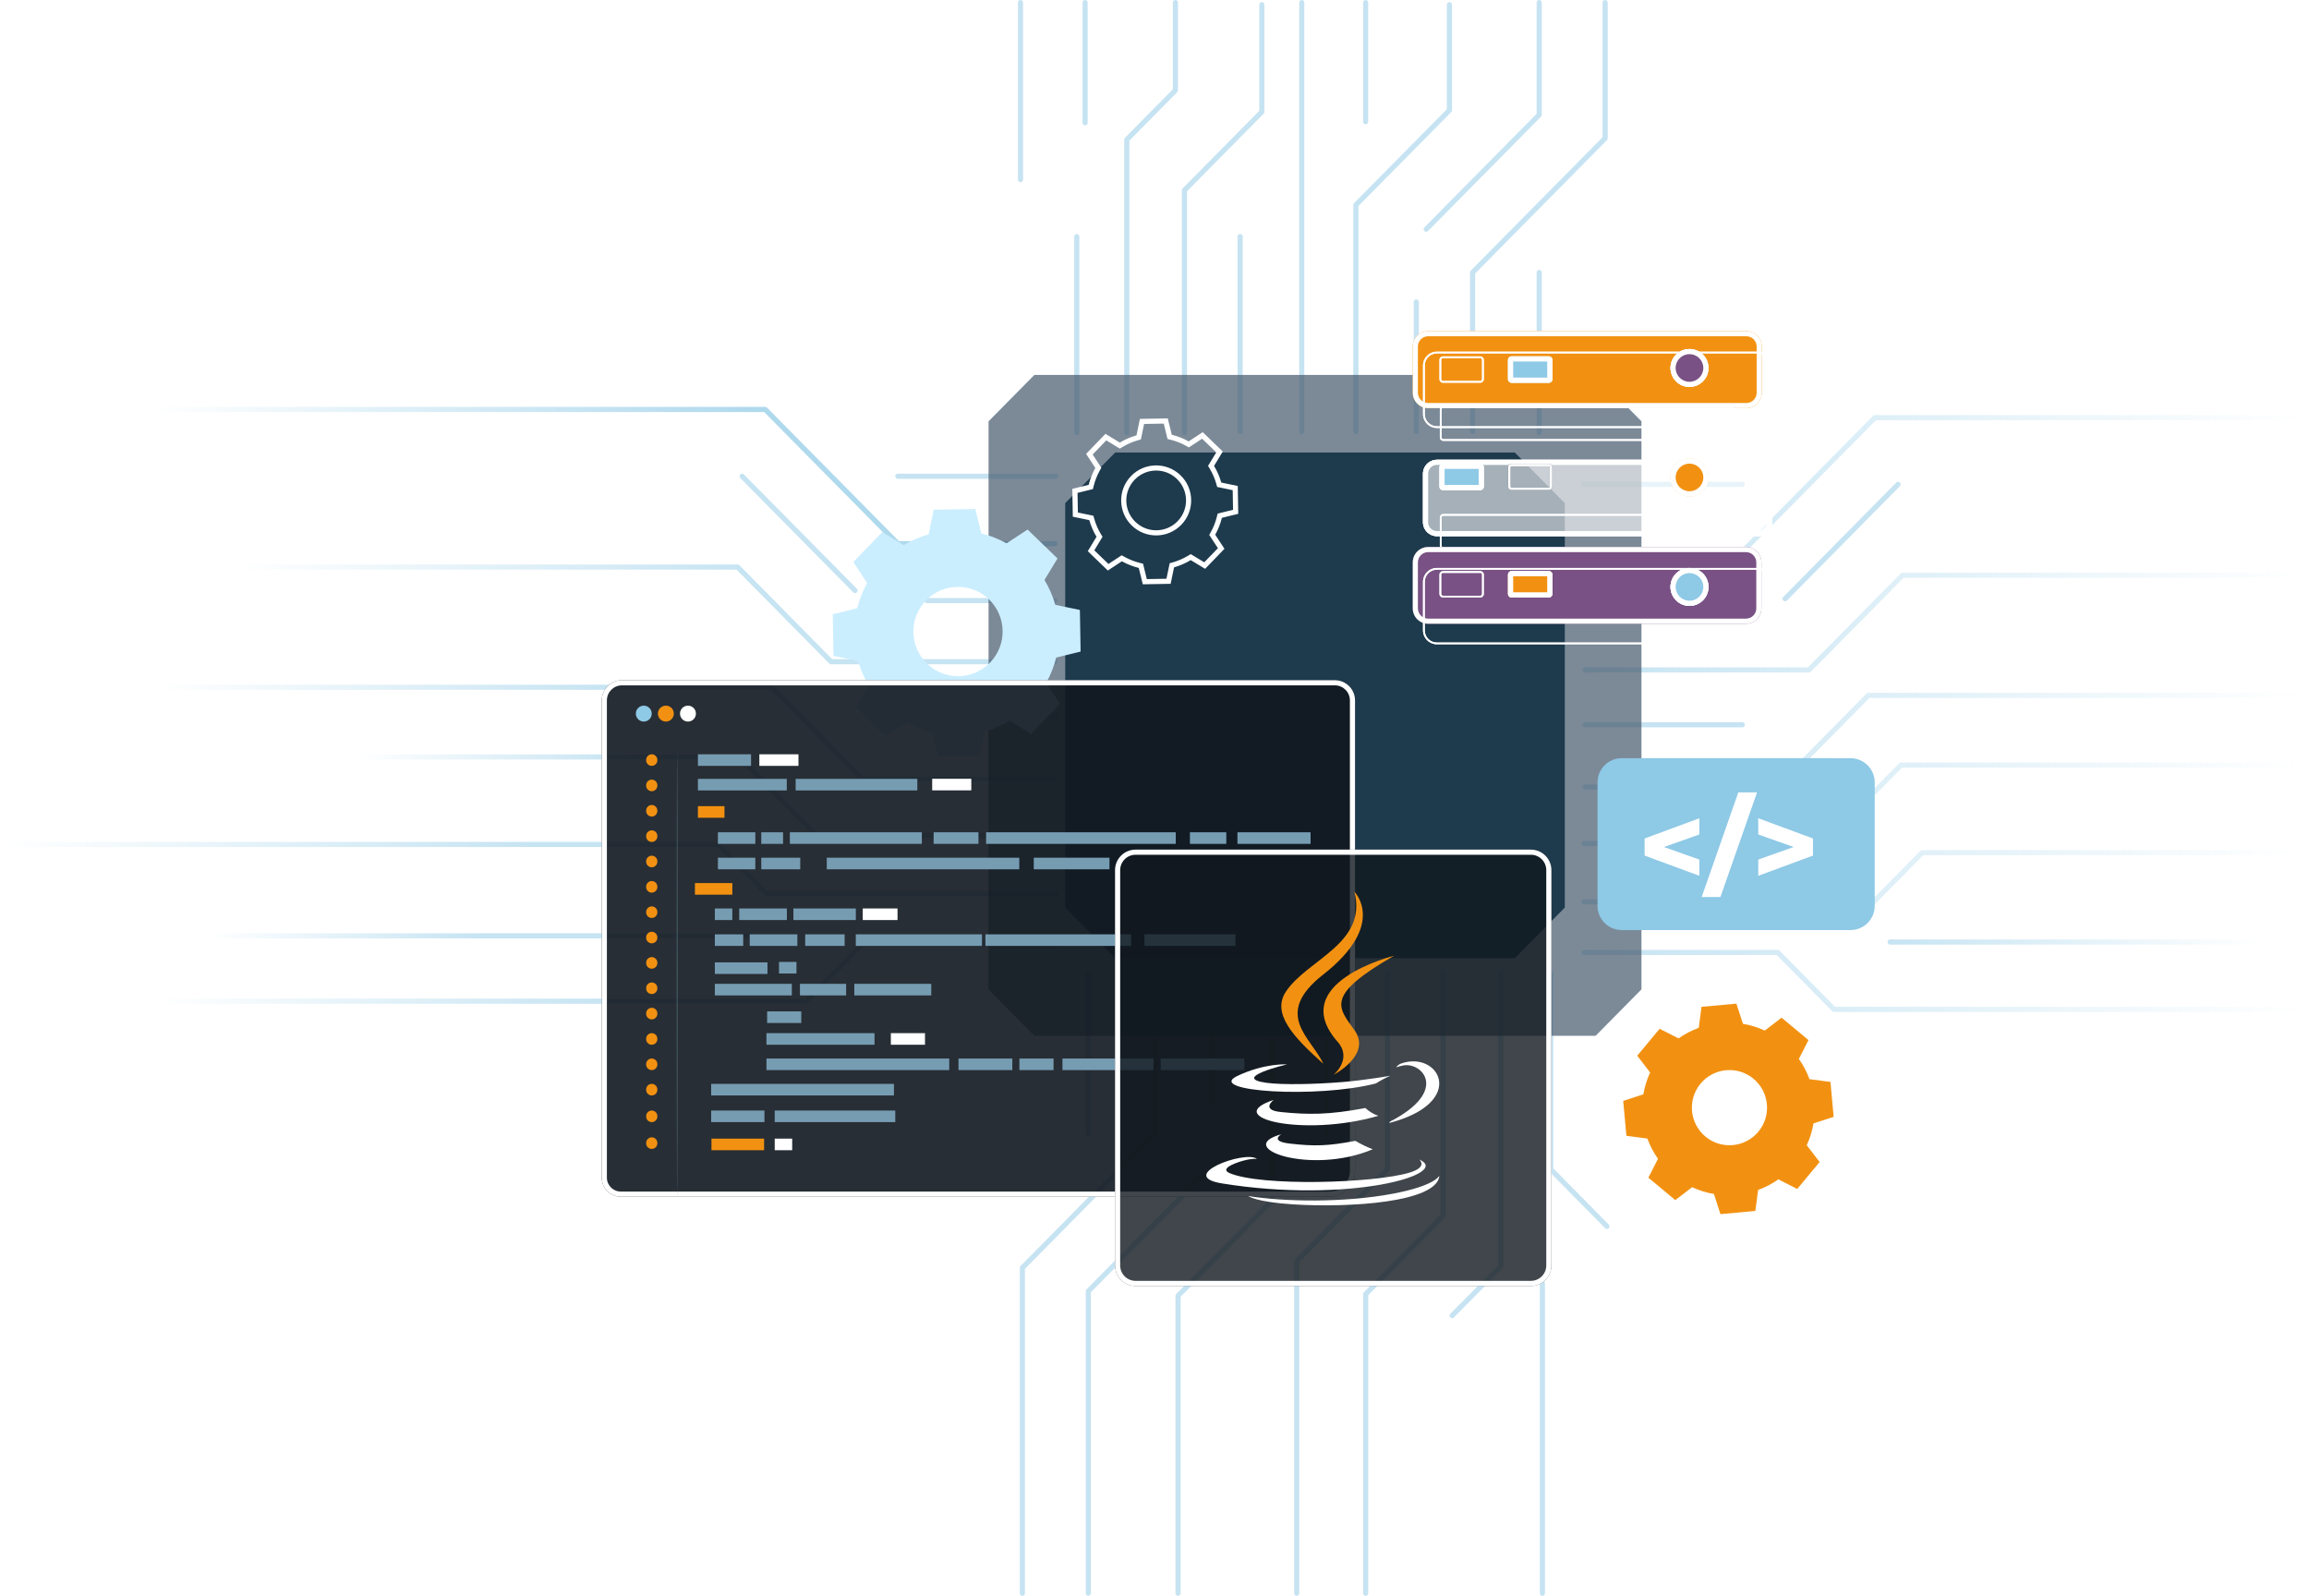 <svg width="450" height="311" viewBox="0 0 450 311" fill="none" xmlns="http://www.w3.org/2000/svg">
<rect x="70.525" y="2.501" width="344.121" height="288.144" fill="url(#paint0_linear_2582_7457)" fill-opacity="0.3"/>
<path fill-rule="evenodd" clip-rule="evenodd" d="M167.714 183.677C167.808 183.582 167.936 183.528 168.069 183.528H205.825C206.101 183.528 206.325 183.752 206.325 184.029C206.325 184.305 206.101 184.529 205.825 184.529H168.278L157.454 195.472C157.36 195.567 157.232 195.621 157.098 195.621H30.511C30.234 195.621 30.011 195.397 30.011 195.121C30.011 194.844 30.234 194.62 30.511 194.62H156.889L167.714 183.677Z" fill="url(#paint1_linear_2582_7457)" fill-opacity="0.5"/>
<path fill-rule="evenodd" clip-rule="evenodd" d="M0 164.572C0 164.295 0.224 164.071 0.5 164.071H139.914C140.047 164.071 140.175 164.125 140.269 164.22L149.601 173.665H205.825C206.101 173.665 206.325 173.889 206.325 174.165C206.325 174.441 206.101 174.665 205.825 174.665H149.392C149.258 174.665 149.13 174.612 149.036 174.517L139.705 165.072H0.5C0.224 165.072 0 164.848 0 164.572Z" fill="url(#paint2_linear_2582_7457)" fill-opacity="0.5"/>
<path fill-rule="evenodd" clip-rule="evenodd" d="M40.014 182.382C40.014 182.106 40.238 181.882 40.514 181.882H146.151C146.428 181.882 146.652 182.106 146.652 182.382C146.652 182.658 146.428 182.882 146.151 182.882H40.514C40.238 182.882 40.014 182.658 40.014 182.382Z" fill="url(#paint3_linear_2582_7457)" fill-opacity="0.5"/>
<path fill-rule="evenodd" clip-rule="evenodd" d="M69.211 147.522C69.211 147.245 69.435 147.021 69.712 147.021H144.052C144.186 147.021 144.314 147.075 144.408 147.17L159.346 162.29H205.825C206.101 162.29 206.325 162.514 206.325 162.79C206.325 163.066 206.101 163.29 205.825 163.29H159.137C159.003 163.29 158.875 163.237 158.781 163.142L143.843 148.022H69.712C69.435 148.022 69.211 147.798 69.211 147.522Z" fill="url(#paint4_linear_2582_7457)" fill-opacity="0.5"/>
<path fill-rule="evenodd" clip-rule="evenodd" d="M30.011 133.935C30.011 133.659 30.234 133.435 30.511 133.435H150.411C150.545 133.435 150.673 133.488 150.767 133.583L168.278 151.307H205.618C205.895 151.307 206.119 151.531 206.119 151.807C206.119 152.084 205.895 152.308 205.618 152.308H168.069C167.936 152.308 167.807 152.254 167.713 152.159L150.202 134.435H30.511C30.234 134.435 30.011 134.211 30.011 133.935Z" fill="url(#paint5_linear_2582_7457)" fill-opacity="0.5"/>
<path fill-rule="evenodd" clip-rule="evenodd" d="M174.474 139.647C174.474 139.371 174.698 139.147 174.975 139.147H205.618C205.894 139.147 206.118 139.371 206.118 139.647C206.118 139.924 205.894 140.147 205.618 140.147H174.975C174.698 140.147 174.474 139.924 174.474 139.647Z" fill="#8EC9E6" fill-opacity="0.5"/>
<path fill-rule="evenodd" clip-rule="evenodd" d="M45.39 110.51C45.39 110.234 45.614 110.01 45.89 110.01H143.748C143.882 110.01 144.01 110.063 144.104 110.158L162.186 128.46H205.618C205.895 128.46 206.118 128.684 206.118 128.96C206.118 129.236 205.895 129.46 205.618 129.46H161.977C161.843 129.46 161.715 129.407 161.621 129.311L143.539 111.01H45.89C45.614 111.01 45.39 110.786 45.39 110.51Z" fill="url(#paint6_linear_2582_7457)" fill-opacity="0.5"/>
<path fill-rule="evenodd" clip-rule="evenodd" d="M180.154 117.046C180.154 116.77 180.378 116.546 180.654 116.546H205.618C205.895 116.546 206.119 116.77 206.119 117.046C206.119 117.322 205.895 117.546 205.618 117.546H180.654C180.378 117.546 180.154 117.322 180.154 117.046Z" fill="#8EC9E6" fill-opacity="0.5"/>
<path fill-rule="evenodd" clip-rule="evenodd" d="M144.27 92.455C144.467 92.261 144.783 92.263 144.978 92.459L167.005 114.741C167.199 114.938 167.197 115.255 167.001 115.449C166.804 115.643 166.488 115.641 166.293 115.445L144.266 93.162C144.072 92.966 144.074 92.649 144.27 92.455Z" fill="#8EC9E6" fill-opacity="0.5"/>
<path fill-rule="evenodd" clip-rule="evenodd" d="M174.474 92.811C174.474 92.534 174.698 92.311 174.975 92.311H205.824C206.101 92.311 206.325 92.534 206.325 92.811C206.325 93.087 206.101 93.311 205.824 93.311H174.975C174.698 93.311 174.474 93.087 174.474 92.811Z" fill="#8EC9E6" fill-opacity="0.5"/>
<path fill-rule="evenodd" clip-rule="evenodd" d="M198.883 0C199.159 0 199.383 0.224 199.383 0.5V35.017C199.383 35.293 199.159 35.517 198.883 35.517C198.606 35.517 198.383 35.293 198.383 35.017V0.5C198.383 0.224 198.606 0 198.883 0Z" fill="#8EC9E6" fill-opacity="0.5"/>
<path fill-rule="evenodd" clip-rule="evenodd" d="M209.854 45.607C210.13 45.607 210.354 45.831 210.354 46.108V84.322C210.354 84.598 210.13 84.822 209.854 84.822C209.577 84.822 209.354 84.598 209.354 84.322V46.108C209.354 45.831 209.577 45.607 209.854 45.607Z" fill="#8EC9E6" fill-opacity="0.5"/>
<path fill-rule="evenodd" clip-rule="evenodd" d="M229.077 0C229.353 0 229.577 0.224 229.577 0.5V17.611C229.577 17.743 229.525 17.869 229.433 17.963L220.099 27.41V84.323C220.099 84.599 219.875 84.823 219.599 84.823C219.323 84.823 219.099 84.599 219.099 84.323V27.204C219.099 27.073 219.151 26.947 219.243 26.853L228.577 17.406V0.5C228.577 0.224 228.801 0 229.077 0Z" fill="#8EC9E6" fill-opacity="0.5"/>
<path fill-rule="evenodd" clip-rule="evenodd" d="M211.48 0C211.756 0 211.98 0.224 211.98 0.5V23.925C211.98 24.201 211.756 24.425 211.48 24.425C211.204 24.425 210.98 24.201 210.98 23.925V0.5C210.98 0.224 211.204 0 211.48 0Z" fill="#8EC9E6" fill-opacity="0.5"/>
<path fill-rule="evenodd" clip-rule="evenodd" d="M245.922 0.406C246.199 0.406 246.423 0.63 246.423 0.906V21.801C246.423 21.932 246.371 22.059 246.278 22.152L231.338 37.275V84.324C231.338 84.6 231.114 84.824 230.837 84.824C230.561 84.824 230.337 84.6 230.337 84.324V37.069C230.337 36.937 230.389 36.811 230.482 36.718L245.422 21.595V0.906C245.422 0.63 245.646 0.406 245.922 0.406Z" fill="#8EC9E6" fill-opacity="0.5"/>
<path fill-rule="evenodd" clip-rule="evenodd" d="M241.686 45.607C241.962 45.607 242.186 45.831 242.186 46.108V84.113C242.186 84.389 241.962 84.613 241.686 84.613C241.41 84.613 241.186 84.389 241.186 84.113V46.108C241.186 45.831 241.41 45.607 241.686 45.607Z" fill="#8EC9E6" fill-opacity="0.5"/>
<path fill-rule="evenodd" clip-rule="evenodd" d="M266.153 0C266.429 0 266.653 0.224 266.653 0.5V23.716C266.653 23.992 266.429 24.216 266.153 24.216C265.877 24.216 265.653 23.992 265.653 23.716V0.5C265.653 0.224 265.877 0 266.153 0Z" fill="#8EC9E6" fill-opacity="0.5"/>
<path fill-rule="evenodd" clip-rule="evenodd" d="M253.702 0C253.978 0 254.202 0.224 254.202 0.5V84.114C254.202 84.39 253.978 84.614 253.702 84.614C253.426 84.614 253.202 84.39 253.202 84.114V0.5C253.202 0.224 253.426 0 253.702 0Z" fill="#8EC9E6" fill-opacity="0.5"/>
<path fill-rule="evenodd" clip-rule="evenodd" d="M282.476 0.406C282.752 0.406 282.976 0.63 282.976 0.906V21.494C282.976 21.625 282.924 21.752 282.832 21.845L264.748 40.149V84.115C264.748 84.391 264.524 84.615 264.248 84.615C263.971 84.615 263.748 84.391 263.748 84.115V39.943C263.748 39.812 263.799 39.685 263.892 39.592L281.976 21.288V0.906C281.976 0.63 282.2 0.406 282.476 0.406Z" fill="#8EC9E6" fill-opacity="0.5"/>
<path fill-rule="evenodd" clip-rule="evenodd" d="M276.02 58.347C276.296 58.347 276.52 58.571 276.52 58.847V84.114C276.52 84.39 276.296 84.614 276.02 84.614C275.743 84.614 275.52 84.39 275.52 84.114V58.847C275.52 58.571 275.743 58.347 276.02 58.347Z" fill="#8EC9E6" fill-opacity="0.5"/>
<path fill-rule="evenodd" clip-rule="evenodd" d="M299.976 0C300.253 0 300.477 0.224 300.477 0.5V22.377C300.477 22.509 300.425 22.635 300.332 22.729L278.305 45.023C278.111 45.22 277.794 45.222 277.598 45.028C277.401 44.833 277.399 44.517 277.594 44.32L299.476 22.172V0.5C299.476 0.224 299.7 0 299.976 0Z" fill="#8EC9E6" fill-opacity="0.5"/>
<path fill-rule="evenodd" clip-rule="evenodd" d="M312.829 0C313.105 0 313.329 0.224 313.329 0.5V26.947C313.329 27.078 313.277 27.205 313.184 27.298L287.491 53.304V84.114C287.491 84.39 287.267 84.614 286.991 84.614C286.715 84.614 286.491 84.39 286.491 84.114V53.098C286.491 52.967 286.543 52.84 286.635 52.746L312.328 26.741V0.5C312.328 0.224 312.552 0 312.829 0Z" fill="#8EC9E6" fill-opacity="0.5"/>
<path fill-rule="evenodd" clip-rule="evenodd" d="M299.976 52.598C300.252 52.598 300.476 52.822 300.476 53.098V84.323C300.476 84.599 300.252 84.823 299.976 84.823C299.7 84.823 299.476 84.599 299.476 84.323V53.098C299.476 52.822 299.7 52.598 299.976 52.598Z" fill="#8EC9E6" fill-opacity="0.5"/>
<path fill-rule="evenodd" clip-rule="evenodd" d="M302.222 189.189C302.498 189.189 302.722 189.413 302.722 189.69V227.698L313.536 238.656C313.73 238.853 313.728 239.17 313.532 239.364C313.335 239.558 313.019 239.556 312.824 239.359L301.866 228.255C301.773 228.161 301.721 228.035 301.721 227.904V189.69C301.721 189.413 301.945 189.189 302.222 189.189Z" fill="#8EC9E6" fill-opacity="0.5"/>
<path fill-rule="evenodd" clip-rule="evenodd" d="M292.476 189.189C292.753 189.189 292.976 189.413 292.976 189.69V246.808C292.976 246.94 292.925 247.066 292.832 247.16L283.354 256.753C283.16 256.949 282.843 256.951 282.646 256.757C282.45 256.563 282.448 256.246 282.642 256.05L291.976 246.602V189.69C291.976 189.413 292.2 189.189 292.476 189.189Z" fill="#8EC9E6" fill-opacity="0.5"/>
<path fill-rule="evenodd" clip-rule="evenodd" d="M300.595 249.602C300.871 249.602 301.095 249.826 301.095 250.102V310.5C301.095 310.776 300.871 311 300.595 311C300.319 311 300.095 310.776 300.095 310.5V250.102C300.095 249.826 300.319 249.602 300.595 249.602Z" fill="#8EC9E6" fill-opacity="0.5"/>
<path fill-rule="evenodd" clip-rule="evenodd" d="M281.227 189.189C281.503 189.189 281.727 189.413 281.727 189.69V236.944C281.727 237.076 281.675 237.202 281.583 237.296L266.654 252.418V310.498C266.654 310.774 266.43 310.998 266.153 310.998C265.877 310.998 265.653 310.774 265.653 310.498V252.213C265.653 252.081 265.705 251.955 265.798 251.861L280.726 236.739V189.69C280.726 189.413 280.95 189.189 281.227 189.189Z" fill="#8EC9E6" fill-opacity="0.5"/>
<path fill-rule="evenodd" clip-rule="evenodd" d="M270.389 189.4C270.665 189.4 270.889 189.624 270.889 189.901V227.906C270.889 228.037 270.837 228.164 270.745 228.257L253.219 245.996V310.5C253.219 310.776 252.995 311 252.719 311C252.442 311 252.219 310.776 252.219 310.5V245.79C252.219 245.659 252.27 245.532 252.363 245.439L269.889 227.7V189.901C269.889 189.624 270.113 189.4 270.389 189.4Z" fill="#8EC9E6" fill-opacity="0.5"/>
<path fill-rule="evenodd" clip-rule="evenodd" d="M258.374 189.4C258.65 189.4 258.874 189.624 258.874 189.901V220.929C258.874 221.205 258.65 221.429 258.374 221.429C258.097 221.429 257.874 221.205 257.874 220.929V189.901C257.874 189.624 258.097 189.4 258.374 189.4Z" fill="#8EC9E6" fill-opacity="0.5"/>
<path fill-rule="evenodd" clip-rule="evenodd" d="M247.815 189.4C248.092 189.4 248.316 189.624 248.316 189.901V234.072C248.316 234.204 248.264 234.33 248.171 234.424L230.087 252.727V310.5C230.087 310.776 229.863 311 229.587 311C229.311 311 229.087 310.776 229.087 310.5V252.522C229.087 252.39 229.139 252.264 229.231 252.17L247.315 233.867V189.901C247.315 189.624 247.539 189.4 247.815 189.4Z" fill="#8EC9E6" fill-opacity="0.5"/>
<path fill-rule="evenodd" clip-rule="evenodd" d="M236.043 189.4C236.32 189.4 236.543 189.624 236.543 189.901V215.168C236.543 215.444 236.32 215.668 236.043 215.668C235.767 215.668 235.543 215.444 235.543 215.168V189.901C235.543 189.624 235.767 189.4 236.043 189.4Z" fill="#8EC9E6" fill-opacity="0.5"/>
<path fill-rule="evenodd" clip-rule="evenodd" d="M234.465 228.985C234.662 229.179 234.664 229.496 234.47 229.693L212.599 251.841V310.498C212.599 310.774 212.375 310.998 212.099 310.998C211.823 310.998 211.599 310.774 211.599 310.498V251.636C211.599 251.504 211.651 251.378 211.743 251.284L233.758 228.99C233.952 228.793 234.269 228.791 234.465 228.985Z" fill="#8EC9E6" fill-opacity="0.5"/>
<path fill-rule="evenodd" clip-rule="evenodd" d="M225.072 189.4C225.348 189.4 225.572 189.624 225.572 189.901V220.929C225.572 221.06 225.52 221.187 225.428 221.28L199.747 247.286V310.5C199.747 310.776 199.523 311 199.247 311C198.97 311 198.746 310.776 198.746 310.5V247.08C198.746 246.949 198.798 246.822 198.891 246.729L224.572 220.723V189.901C224.572 189.624 224.796 189.4 225.072 189.4Z" fill="#8EC9E6" fill-opacity="0.5"/>
<path fill-rule="evenodd" clip-rule="evenodd" d="M212.099 189.189C212.375 189.189 212.599 189.413 212.599 189.69V220.927C212.599 221.203 212.375 221.427 212.099 221.427C211.823 221.427 211.599 221.203 211.599 220.927V189.69C211.599 189.413 211.823 189.189 212.099 189.189Z" fill="#8EC9E6" fill-opacity="0.5"/>
<path fill-rule="evenodd" clip-rule="evenodd" d="M308.214 185.624C308.214 185.348 308.438 185.124 308.715 185.124H346.47C346.604 185.124 346.732 185.178 346.826 185.273L357.638 196.216H448.9C449.176 196.216 449.4 196.44 449.4 196.716C449.4 196.993 449.176 197.217 448.9 197.217H357.429C357.295 197.217 357.167 197.163 357.073 197.068L346.261 186.125H308.715C308.438 186.125 308.214 185.901 308.214 185.624Z" fill="url(#paint7_linear_2582_7457)" fill-opacity="0.5"/>
<path fill-rule="evenodd" clip-rule="evenodd" d="M374.27 165.816C374.364 165.721 374.492 165.667 374.626 165.667H448.9C449.176 165.667 449.4 165.891 449.4 166.167C449.4 166.444 449.176 166.667 448.9 166.667H374.835L365.503 176.112C365.409 176.207 365.281 176.261 365.147 176.261H308.715C308.438 176.261 308.214 176.037 308.214 175.761C308.214 175.484 308.438 175.26 308.715 175.26H364.938L374.27 165.816Z" fill="url(#paint8_linear_2582_7457)" fill-opacity="0.5"/>
<path fill-rule="evenodd" clip-rule="evenodd" d="M367.864 183.592C367.864 183.316 368.088 183.092 368.364 183.092H440.389C440.666 183.092 440.89 183.316 440.89 183.592C440.89 183.868 440.666 184.092 440.389 184.092H368.364C368.088 184.092 367.864 183.868 367.864 183.592Z" fill="url(#paint9_linear_2582_7457)" fill-opacity="0.5"/>
<path fill-rule="evenodd" clip-rule="evenodd" d="M370.132 148.755C370.225 148.66 370.354 148.606 370.487 148.606H448.5C448.776 148.606 449 148.83 449 149.107C449 149.383 448.776 149.607 448.5 149.607H370.696L355.758 164.727C355.664 164.822 355.536 164.875 355.402 164.875H308.715C308.438 164.875 308.214 164.651 308.214 164.375C308.214 164.099 308.438 163.875 308.715 163.875H355.193L370.132 148.755Z" fill="url(#paint10_linear_2582_7457)" fill-opacity="0.5"/>
<path fill-rule="evenodd" clip-rule="evenodd" d="M363.772 135.168C363.866 135.073 363.994 135.02 364.128 135.02H448.9C449.176 135.02 449.4 135.244 449.4 135.52C449.4 135.796 449.176 136.02 448.9 136.02H364.337L346.826 153.744C346.732 153.839 346.604 153.892 346.47 153.892H308.921C308.645 153.892 308.421 153.669 308.421 153.392C308.421 153.116 308.645 152.892 308.921 152.892H346.261L363.772 135.168Z" fill="url(#paint11_linear_2582_7457)" fill-opacity="0.5"/>
<path fill-rule="evenodd" clip-rule="evenodd" d="M308.421 141.245C308.421 140.969 308.645 140.745 308.921 140.745H339.564C339.841 140.745 340.065 140.969 340.065 141.245C340.065 141.521 339.841 141.745 339.564 141.745H308.921C308.645 141.745 308.421 141.521 308.421 141.245Z" fill="#8EC9E6" fill-opacity="0.5"/>
<path fill-rule="evenodd" clip-rule="evenodd" d="M370.435 111.756C370.529 111.661 370.657 111.607 370.791 111.607H449.5C449.776 111.607 450 111.831 450 112.108C450 112.384 449.776 112.608 449.5 112.608H371L352.918 130.909C352.824 131.004 352.696 131.058 352.562 131.058H308.921C308.645 131.058 308.421 130.834 308.421 130.557C308.421 130.281 308.645 130.057 308.921 130.057H352.353L370.435 111.756Z" fill="url(#paint12_linear_2582_7457)" fill-opacity="0.5"/>
<path fill-rule="evenodd" clip-rule="evenodd" d="M308.421 118.642C308.421 118.365 308.645 118.142 308.921 118.142H333.885C334.161 118.142 334.385 118.365 334.385 118.642C334.385 118.918 334.161 119.142 333.885 119.142H308.921C308.645 119.142 308.421 118.918 308.421 118.642Z" fill="#8EC9E6" fill-opacity="0.5"/>
<path fill-rule="evenodd" clip-rule="evenodd" d="M370.269 94.04C370.465 94.234 370.467 94.551 370.273 94.747L348.246 117.042C348.052 117.238 347.735 117.24 347.539 117.046C347.342 116.852 347.34 116.535 347.535 116.339L369.562 94.044C369.756 93.848 370.072 93.846 370.269 94.04Z" fill="#8EC9E6" fill-opacity="0.5"/>
<path fill-rule="evenodd" clip-rule="evenodd" d="M365.047 81.034C365.14 80.939 365.269 80.886 365.402 80.886H448.9C449.176 80.886 449.4 81.11 449.4 81.386C449.4 81.662 449.176 81.886 448.9 81.886H365.611L339.92 107.889C339.826 107.984 339.698 108.038 339.564 108.038H308.921C308.645 108.038 308.421 107.814 308.421 107.538C308.421 107.261 308.645 107.037 308.921 107.037H339.356L365.047 81.034Z" fill="url(#paint13_linear_2582_7457)" fill-opacity="0.5"/>
<path fill-rule="evenodd" clip-rule="evenodd" d="M308.214 94.395C308.214 94.119 308.438 93.895 308.715 93.895H339.564C339.841 93.895 340.065 94.119 340.065 94.395C340.065 94.672 339.841 94.895 339.564 94.895H308.715C308.438 94.895 308.214 94.672 308.214 94.395Z" fill="#8EC9E6" fill-opacity="0.5"/>
<path fill-rule="evenodd" clip-rule="evenodd" d="M30.011 79.801C30.011 79.525 30.234 79.301 30.511 79.301H149.137C149.271 79.301 149.399 79.354 149.493 79.449L175.184 105.452H205.618C205.895 105.452 206.119 105.676 206.119 105.953C206.119 106.229 205.895 106.453 205.618 106.453H174.975C174.841 106.453 174.713 106.399 174.619 106.304L148.928 80.301H30.511C30.234 80.301 30.011 80.077 30.011 79.801Z" fill="url(#paint14_linear_2582_7457)"/>
<g style="mix-blend-mode:color-dodge">
<path d="M292.78 105.694V169.212C290.777 171.239 289.661 172.369 287.658 174.396H224.902L219.781 169.212V105.694L224.902 100.511H287.658C289.661 102.538 290.777 103.668 292.78 105.694Z" fill="#45596D"/>
</g>
<g style="mix-blend-mode:color-dodge">
<path fill-rule="evenodd" clip-rule="evenodd" d="M224.696 100.307C224.751 100.252 224.825 100.221 224.903 100.221H287.658C287.736 100.221 287.81 100.252 287.865 100.307L292.986 105.491C293.04 105.545 293.07 105.618 293.07 105.694V169.212C293.07 169.289 293.04 169.362 292.986 169.416L287.865 174.6C287.81 174.655 287.736 174.686 287.658 174.686H224.903C224.825 174.686 224.751 174.655 224.696 174.6L219.575 169.416C219.521 169.362 219.491 169.289 219.491 169.212V105.694C219.491 105.618 219.521 105.545 219.575 105.491L224.696 100.307ZM225.024 100.801L220.071 105.814V169.093L225.024 174.106H287.537L292.49 169.093V105.814L287.537 100.801H225.024Z" fill="white"/>
</g>
<path opacity="0.7" d="M319.904 82.11V192.821C316.421 196.346 314.455 198.336 310.972 201.862H201.589L192.657 192.821V82.11C196.14 78.585 198.106 76.595 201.589 73.069H310.972C314.455 76.595 316.421 78.585 319.904 82.11Z" fill="#45596D"/>
<g style="mix-blend-mode:color-dodge">
<path d="M304.965 98.051V176.874C301.154 180.731 299.03 182.881 295.219 186.738H217.342L207.597 176.874V98.051C211.407 94.194 213.531 92.044 217.342 88.188H295.219L304.965 98.051Z" fill="#1E3A4D"/>
</g>
<path d="M327.124 202.379C328.352 201.508 329.681 200.815 331.067 200.311L331.607 196.219L338.407 195.598L339.68 199.526C341.132 199.771 342.563 200.209 343.933 200.846L347.209 198.334L352.455 202.7L350.581 206.374C351.452 207.607 352.144 208.931 352.649 210.317L356.739 210.857L357.36 217.659L353.433 218.933C353.189 220.385 352.751 221.817 352.114 223.188L354.625 226.464L350.26 231.712L346.582 229.837C345.354 230.708 344.025 231.401 342.64 231.905L342.1 235.997L335.3 236.618L334.026 232.69C332.574 232.445 331.143 232.007 329.773 231.37L326.498 233.882L321.251 229.516L323.126 225.837C322.255 224.609 321.562 223.279 321.058 221.893L316.967 221.353L316.346 214.551L320.273 213.272C320.518 211.82 320.956 210.389 321.592 209.018L319.081 205.742L323.447 200.494L327.124 202.369V202.379ZM331.423 211.184C328.836 214.297 329.258 218.913 332.371 221.501C335.478 224.089 340.098 223.666 342.685 220.553C345.273 217.445 344.85 212.824 341.738 210.236C338.631 207.648 334.011 208.07 331.423 211.184Z" fill="#F29111"/>
<path d="M366.35 226.758C366.918 226.355 367.535 226.032 368.175 225.798L368.428 223.901L371.579 223.611L372.17 225.429C372.843 225.542 373.506 225.746 374.138 226.039L375.655 224.876L378.087 226.901L377.221 228.603C377.628 229.171 377.948 229.788 378.181 230.428L380.079 230.681L380.368 233.831L378.55 234.422C378.437 235.096 378.234 235.759 377.94 236.391L379.104 237.908L377.082 240.34L375.381 239.474C374.812 239.877 374.195 240.2 373.555 240.434L373.303 242.331L370.152 242.621L369.561 240.803C368.887 240.69 368.224 240.486 367.592 240.193L366.075 241.356L363.643 239.331L364.509 237.629C364.106 237.061 363.782 236.444 363.549 235.804L361.652 235.552L361.362 232.401L363.18 231.81C363.293 231.136 363.496 230.474 363.79 229.841L362.627 228.324L364.652 225.892L366.353 226.762L366.35 226.758ZM368.341 230.835C367.144 232.277 367.34 234.415 368.778 235.616C370.22 236.813 372.358 236.617 373.559 235.179C374.756 233.737 374.56 231.599 373.122 230.398C371.68 229.201 369.542 229.397 368.341 230.835Z" fill="white"/>
<path d="M360.653 147.764H319.455C316.854 147.764 314.745 149.874 314.745 152.477V176.543C314.745 179.146 316.854 181.256 319.455 181.256H360.653C363.254 181.256 365.363 179.146 365.363 176.543V152.477C365.363 149.874 363.254 147.764 360.653 147.764Z" fill="#8EC9E6"/>
<path d="M357.252 147.764H316.054C313.453 147.764 311.344 149.874 311.344 152.477V176.543C311.344 179.146 313.453 181.256 316.054 181.256H357.252C359.853 181.256 361.962 179.146 361.962 176.543V152.477C361.962 149.874 359.853 147.764 357.252 147.764Z" fill="#8EC9E6"/>
<path d="M331.184 162.628L324.287 165.074L331.184 167.521V170.682L320.521 166.745V163.41L331.184 159.473V162.633V162.628Z" fill="white"/>
<path d="M338.777 154.429H342.431L335.293 174.817H331.639L338.777 154.429Z" fill="white"/>
<path d="M353.327 163.409V166.745L342.665 170.682V167.521L349.562 165.074L342.665 162.628V159.467L353.327 163.404V163.409Z" fill="white"/>
<path d="M176.126 106.238C177.658 105.31 179.291 104.61 180.974 104.133L181.973 99.336L190.082 99.194L191.248 103.956C192.947 104.377 194.605 105.021 196.167 105.893L200.265 103.205L206.097 108.839L203.556 113.027C204.484 114.559 205.184 116.192 205.661 117.875L210.458 118.874L210.6 126.982L205.838 128.149C205.417 129.847 204.773 131.5 203.901 133.067L206.589 137.164L200.955 142.996L196.766 140.455C195.234 141.383 193.601 142.083 191.918 142.56L190.919 147.357L182.81 147.499L181.644 142.737C179.945 142.316 178.292 141.672 176.725 140.8L172.627 143.488L166.795 137.854L169.336 133.666C168.408 132.134 167.708 130.501 167.231 128.818L162.434 127.819L162.292 119.711L167.054 118.544C167.475 116.846 168.119 115.193 168.991 113.626L166.303 109.529L171.937 103.697L176.126 106.238ZM180.447 117.038C177.11 120.497 177.206 125.999 180.665 129.335C184.123 132.672 189.626 132.575 192.962 129.117C196.299 125.659 196.203 120.157 192.744 116.82C189.286 113.484 183.784 113.58 180.447 117.038Z" fill="#CBEEFF"/>
<path fill-rule="evenodd" clip-rule="evenodd" d="M218.245 87.423L215.606 85.823L212.945 88.576L214.638 91.156L214.343 91.685C213.803 92.655 213.404 93.679 213.144 94.731L212.998 95.319L210 96.053L210.067 99.882L213.089 100.511L213.254 101.095C213.549 102.138 213.982 103.148 214.556 104.093L214.87 104.612L213.269 107.251L216.023 109.911L218.603 108.219L219.132 108.513C220.102 109.053 221.126 109.452 222.179 109.713L222.766 109.858L223.5 112.857L227.33 112.79L227.959 109.768L228.543 109.603C229.586 109.307 230.596 108.874 231.542 108.301L232.06 107.987L234.699 109.587L237.36 106.834L235.667 104.254L235.962 103.725C236.502 102.755 236.901 101.731 237.161 100.679L237.307 100.091L240.306 99.357L240.238 95.528L237.216 94.899L237.051 94.316C236.756 93.272 236.323 92.263 235.75 91.317L235.435 90.798L237.036 88.159L234.282 85.499L231.701 87.192L231.172 86.896C230.206 86.357 229.18 85.958 228.126 85.697L227.539 85.552L226.805 82.553L222.975 82.621L222.346 85.642L221.763 85.808C220.719 86.103 219.709 86.536 218.763 87.109L218.245 87.423ZM222.159 81.634L227.586 81.539L228.367 84.726C229.504 85.008 230.614 85.439 231.659 86.023L234.402 84.224L238.306 87.995L236.605 90.798C237.226 91.823 237.695 92.916 238.014 94.043L241.225 94.712L241.32 100.139L238.132 100.919C237.851 102.056 237.42 103.163 236.836 104.212L238.635 106.954L234.864 110.857L232.06 109.157C231.035 109.778 229.942 110.246 228.815 110.565L228.146 113.776L222.719 113.871L221.938 110.684C220.801 110.402 219.694 109.971 218.646 109.388L215.903 111.186L212 107.416L213.7 104.612C213.079 103.587 212.61 102.494 212.291 101.367L209.08 100.699L208.985 95.272L212.173 94.491C212.454 93.354 212.885 92.247 213.469 91.199L211.67 88.456L215.441 84.553L218.245 86.253C219.27 85.632 220.363 85.164 221.49 84.845L222.159 81.634ZM220.589 102.434C217.876 99.816 217.8 95.5 220.417 92.788C223.035 90.075 227.351 90 230.063 92.617C232.776 95.234 232.851 99.55 230.234 102.262C227.617 104.975 223.301 105.05 220.589 102.434ZM221.283 101.714C218.968 99.48 218.904 95.798 221.137 93.483C223.371 91.168 227.053 91.104 229.368 93.337C231.683 95.57 231.748 99.253 229.514 101.568C227.281 103.882 223.598 103.947 221.283 101.714Z" fill="white"/>
<path fill-rule="evenodd" clip-rule="evenodd" d="M337.088 106.657H281.288C281.102 106.657 280.95 106.506 280.95 106.319V100.85C280.95 100.664 281.102 100.513 281.288 100.513H337.088C337.274 100.513 337.426 100.664 337.426 100.85V106.319C337.426 106.506 337.274 106.657 337.088 106.657ZM281.288 106.994C280.915 106.994 280.612 106.692 280.612 106.319V100.85C280.612 100.478 280.915 100.175 281.288 100.175H337.088C337.461 100.175 337.764 100.478 337.764 100.85V106.319C337.764 106.692 337.461 106.994 337.088 106.994H281.288Z" fill="white"/>
<path fill-rule="evenodd" clip-rule="evenodd" d="M281.288 106.657H337.088C337.274 106.657 337.426 106.506 337.426 106.319V100.85C337.426 100.664 337.274 100.513 337.088 100.513H281.288C281.102 100.513 280.95 100.664 280.95 100.85V106.319C280.95 106.506 281.102 106.657 281.288 106.657ZM280.612 106.319C280.612 106.692 280.915 106.994 281.288 106.994H337.088C337.461 106.994 337.764 106.692 337.764 106.319V100.85C337.764 100.478 337.461 100.175 337.088 100.175H281.288C280.915 100.175 280.612 100.478 280.612 100.85V106.319Z" fill="white"/>
<g filter="url(#filter0_d_2582_7457)">
<path d="M275.332 97.787C275.332 99.278 276.543 100.486 278.037 100.486H340.65C342.144 100.486 343.355 99.278 343.355 97.787V88.309C343.355 86.818 342.144 85.609 340.65 85.609H278.037C276.543 85.609 275.332 86.818 275.332 88.309V97.787Z" fill="white" fill-opacity="0.6"/>
</g>
<g filter="url(#filter1_d_2582_7457)">
<path fill-rule="evenodd" clip-rule="evenodd" d="M340.65 99.486H278.037C277.094 99.486 276.332 98.723 276.332 97.787V88.309C276.332 87.373 277.094 86.61 278.037 86.61H340.65C341.594 86.61 342.355 87.373 342.355 88.309V97.787C342.355 98.723 341.594 99.486 340.65 99.486ZM278.037 100.486C276.543 100.486 275.332 99.278 275.332 97.787V88.309C275.332 86.818 276.543 85.609 278.037 85.609H340.65C342.144 85.609 343.355 86.818 343.355 88.309V97.787C343.355 99.278 342.144 100.486 340.65 100.486H278.037Z" fill="white"/>
</g>
<g filter="url(#filter2_d_2582_7457)">
<path fill-rule="evenodd" clip-rule="evenodd" d="M340.65 100.149H278.037C276.73 100.149 275.67 99.091 275.67 97.787V88.309C275.67 87.004 276.73 85.947 278.037 85.947H340.65C341.957 85.947 343.017 87.004 343.017 88.309V97.787C343.017 99.091 341.957 100.149 340.65 100.149ZM278.037 100.486C276.543 100.486 275.332 99.278 275.332 97.787V88.309C275.332 86.818 276.543 85.609 278.037 85.609H340.65C342.144 85.609 343.355 86.818 343.355 88.309V97.787C343.355 99.278 342.144 100.486 340.65 100.486H278.037Z" fill="white"/>
</g>
<g filter="url(#filter3_d_2582_7457)">
<path fill-rule="evenodd" clip-rule="evenodd" d="M278.037 100.149H340.65C341.957 100.149 343.017 99.091 343.017 97.787V88.309C343.017 87.004 341.957 85.947 340.65 85.947H278.037C276.73 85.947 275.67 87.004 275.67 88.309V97.787C275.67 99.091 276.73 100.149 278.037 100.149ZM275.332 97.787C275.332 99.278 276.543 100.486 278.037 100.486H340.65C342.144 100.486 343.355 99.278 343.355 97.787V88.309C343.355 86.818 342.144 85.609 340.65 85.609H278.037C276.543 85.609 275.332 86.818 275.332 88.309V97.787Z" fill="white"/>
</g>
<path d="M275.332 118.56C275.332 120.218 276.675 121.562 278.333 121.562H340.283C341.94 121.562 343.284 120.218 343.284 118.56V109.606C343.284 107.948 341.94 106.604 340.283 106.604H278.333C276.675 106.604 275.332 107.948 275.332 109.606V118.56Z" fill="#795184"/>
<path fill-rule="evenodd" clip-rule="evenodd" d="M340.283 120.561H278.333C277.228 120.561 276.332 119.665 276.332 118.56V109.606C276.332 108.501 277.228 107.605 278.333 107.605H340.283C341.388 107.605 342.283 108.501 342.283 109.606V118.56C342.283 119.665 341.388 120.561 340.283 120.561ZM278.333 121.562C276.675 121.562 275.332 120.218 275.332 118.56V109.606C275.332 107.948 276.675 106.604 278.333 106.604H340.283C341.94 106.604 343.284 107.948 343.284 109.606V118.56C343.284 120.218 341.94 121.562 340.283 121.562H278.333Z" fill="white"/>
<path d="M275.332 76.54C275.332 78.197 276.675 79.541 278.333 79.541H340.354C342.012 79.541 343.355 78.197 343.355 76.54V67.535C343.355 65.877 342.012 64.534 340.354 64.534H278.333C276.675 64.534 275.332 65.877 275.332 67.535V76.54Z" fill="#F29111"/>
<path fill-rule="evenodd" clip-rule="evenodd" d="M340.354 78.54H278.333C277.228 78.54 276.332 77.645 276.332 76.54V67.535C276.332 66.43 277.228 65.534 278.333 65.534H340.354C341.459 65.534 342.355 66.43 342.355 67.535V76.54C342.355 77.645 341.459 78.54 340.354 78.54ZM278.333 79.541C276.675 79.541 275.332 78.197 275.332 76.54V67.535C275.332 65.877 276.675 64.534 278.333 64.534H340.354C342.012 64.534 343.355 65.877 343.355 67.535V76.54C343.355 78.197 342.012 79.541 340.354 79.541H278.333Z" fill="white"/>
<g filter="url(#filter4_d_2582_7457)">
<path fill-rule="evenodd" clip-rule="evenodd" d="M340.649 121.224H278.037C276.73 121.224 275.67 120.167 275.67 118.862V109.384C275.67 108.079 276.73 107.022 278.037 107.022H340.649C341.957 107.022 343.017 108.079 343.017 109.384V118.862C343.017 120.167 341.957 121.224 340.649 121.224ZM278.037 121.562C276.543 121.562 275.332 120.353 275.332 118.862V109.384C275.332 107.893 276.543 106.684 278.037 106.684H340.649C342.144 106.684 343.355 107.893 343.355 109.384V118.862C343.355 120.353 342.144 121.562 340.649 121.562H278.037Z" fill="white"/>
</g>
<g filter="url(#filter5_d_2582_7457)">
<path fill-rule="evenodd" clip-rule="evenodd" d="M278.037 121.224H340.649C341.957 121.224 343.017 120.167 343.017 118.862V109.384C343.017 108.079 341.957 107.022 340.649 107.022H278.037C276.73 107.022 275.67 108.079 275.67 109.384V118.862C275.67 120.167 276.73 121.224 278.037 121.224ZM275.332 118.862C275.332 120.353 276.543 121.562 278.037 121.562H340.649C342.144 121.562 343.355 120.353 343.355 118.862V109.384C343.355 107.893 342.144 106.684 340.649 106.684H278.037C276.543 106.684 275.332 107.893 275.332 109.384V118.862Z" fill="white"/>
</g>
<g filter="url(#filter6_d_2582_7457)">
<path fill-rule="evenodd" clip-rule="evenodd" d="M340.65 79.072H278.037C276.73 79.072 275.67 78.014 275.67 76.71V67.232C275.67 65.927 276.73 64.87 278.037 64.87H340.65C341.957 64.87 343.017 65.927 343.017 67.232V76.71C343.017 78.014 341.957 79.072 340.65 79.072ZM278.037 79.409C276.543 79.409 275.332 78.201 275.332 76.71V67.232C275.332 65.741 276.543 64.532 278.037 64.532H340.65C342.144 64.532 343.355 65.741 343.355 67.232V76.71C343.355 78.201 342.144 79.409 340.65 79.409H278.037Z" fill="white"/>
</g>
<g filter="url(#filter7_d_2582_7457)">
<path fill-rule="evenodd" clip-rule="evenodd" d="M278.037 79.072H340.65C341.957 79.072 343.017 78.014 343.017 76.71V67.232C343.017 65.927 341.957 64.87 340.65 64.87H278.037C276.73 64.87 275.67 65.927 275.67 67.232V76.71C275.67 78.014 276.73 79.072 278.037 79.072ZM275.332 76.71C275.332 78.201 276.543 79.409 278.037 79.409H340.65C342.144 79.409 343.355 78.201 343.355 76.71V67.232C343.355 65.741 342.144 64.532 340.65 64.532H278.037C276.543 64.532 275.332 65.741 275.332 67.232V76.71Z" fill="white"/>
</g>
<path fill-rule="evenodd" clip-rule="evenodd" d="M288.498 116.096H281.216C281.029 116.096 280.878 115.945 280.878 115.759V111.98C280.878 111.794 281.029 111.643 281.216 111.643H288.498C288.684 111.643 288.836 111.794 288.836 111.98V115.759C288.836 115.945 288.684 116.096 288.498 116.096ZM281.216 116.434C280.842 116.434 280.54 116.131 280.54 115.759V111.98C280.54 111.607 280.842 111.305 281.216 111.305H288.498C288.871 111.305 289.174 111.607 289.174 111.98V115.759C289.174 116.131 288.871 116.434 288.498 116.434H281.216Z" fill="white"/>
<path fill-rule="evenodd" clip-rule="evenodd" d="M281.216 116.096H288.498C288.684 116.096 288.836 115.945 288.836 115.759V111.98C288.836 111.794 288.684 111.643 288.498 111.643H281.216C281.029 111.643 280.878 111.794 280.878 111.98V115.759C280.878 115.945 281.029 116.096 281.216 116.096ZM280.54 115.759C280.54 116.131 280.842 116.434 281.216 116.434H288.498C288.871 116.434 289.174 116.131 289.174 115.759V111.98C289.174 111.607 288.871 111.305 288.498 111.305H281.216C280.842 111.305 280.54 111.607 280.54 111.98V115.759Z" fill="white"/>
<path d="M293.903 115.759C293.903 116.131 294.206 116.434 294.579 116.434H301.861C302.234 116.434 302.537 116.131 302.537 115.759V111.98C302.537 111.607 302.234 111.305 301.861 111.305H294.579C294.206 111.305 293.903 111.607 293.903 111.98V115.759Z" fill="#F29111"/>
<path fill-rule="evenodd" clip-rule="evenodd" d="M294.903 115.433V112.306H301.537V115.433H294.903ZM294.579 116.434C294.206 116.434 293.903 116.131 293.903 115.759V111.98C293.903 111.607 294.206 111.305 294.579 111.305H301.861C302.234 111.305 302.537 111.607 302.537 111.98V115.759C302.537 116.131 302.234 116.434 301.861 116.434H294.579Z" fill="white"/>
<path fill-rule="evenodd" clip-rule="evenodd" d="M301.861 116.096H294.579C294.392 116.096 294.241 115.945 294.241 115.759V111.98C294.241 111.794 294.392 111.643 294.579 111.643H301.861C302.048 111.643 302.199 111.794 302.199 111.98V115.759C302.199 115.945 302.048 116.096 301.861 116.096ZM294.579 116.434C294.206 116.434 293.903 116.131 293.903 115.759V111.98C293.903 111.607 294.206 111.305 294.579 111.305H301.861C302.234 111.305 302.537 111.607 302.537 111.98V115.759C302.537 116.131 302.234 116.434 301.861 116.434H294.579Z" fill="white"/>
<path fill-rule="evenodd" clip-rule="evenodd" d="M294.579 116.096H301.861C302.048 116.096 302.199 115.945 302.199 115.759V111.98C302.199 111.794 302.048 111.643 301.861 111.643H294.579C294.392 111.643 294.241 111.794 294.241 111.98V115.759C294.241 115.945 294.392 116.096 294.579 116.096ZM293.903 115.759C293.903 116.131 294.206 116.434 294.579 116.434H301.861C302.234 116.434 302.537 116.131 302.537 115.759V111.98C302.537 111.607 302.234 111.305 301.861 111.305H294.579C294.206 111.305 293.903 111.607 293.903 111.98V115.759Z" fill="white"/>
<path d="M280.54 94.835C280.54 95.208 280.842 95.51 281.216 95.51H288.498C288.871 95.51 289.174 95.208 289.174 94.835V91.056C289.174 90.683 288.871 90.381 288.498 90.381H281.216C280.842 90.381 280.54 90.683 280.54 91.056V94.835Z" fill="#8EC9E6"/>
<path fill-rule="evenodd" clip-rule="evenodd" d="M281.54 94.509V91.382H288.174V94.509H281.54ZM281.216 95.51C280.842 95.51 280.54 95.208 280.54 94.835V91.056C280.54 90.683 280.842 90.381 281.216 90.381H288.498C288.871 90.381 289.174 90.683 289.174 91.056V94.835C289.174 95.208 288.871 95.51 288.498 95.51H281.216Z" fill="white"/>
<path fill-rule="evenodd" clip-rule="evenodd" d="M288.498 95.172H281.216C281.029 95.172 280.878 95.021 280.878 94.835V91.056C280.878 90.87 281.029 90.719 281.216 90.719H288.498C288.684 90.719 288.836 90.87 288.836 91.056V94.835C288.836 95.021 288.684 95.172 288.498 95.172ZM281.216 95.51C280.842 95.51 280.54 95.208 280.54 94.835V91.056C280.54 90.683 280.842 90.381 281.216 90.381H288.498C288.871 90.381 289.174 90.683 289.174 91.056V94.835C289.174 95.208 288.871 95.51 288.498 95.51H281.216Z" fill="white"/>
<path fill-rule="evenodd" clip-rule="evenodd" d="M281.216 95.172H288.498C288.684 95.172 288.836 95.021 288.836 94.835V91.056C288.836 90.87 288.684 90.719 288.498 90.719H281.216C281.029 90.719 280.878 90.87 280.878 91.056V94.835C280.878 95.021 281.029 95.172 281.216 95.172ZM280.54 94.835C280.54 95.208 280.842 95.51 281.216 95.51H288.498C288.871 95.51 289.174 95.208 289.174 94.835V91.056C289.174 90.683 288.871 90.381 288.498 90.381H281.216C280.842 90.381 280.54 90.683 280.54 91.056V94.835Z" fill="white"/>
<path fill-rule="evenodd" clip-rule="evenodd" d="M301.861 95.004H294.579C294.486 95.004 294.41 94.928 294.41 94.835V91.056C294.41 90.963 294.486 90.887 294.579 90.887H301.861C301.954 90.887 302.03 90.963 302.03 91.056V94.835C302.03 94.928 301.954 95.004 301.861 95.004ZM294.579 95.51C294.206 95.51 293.903 95.208 293.903 94.835V91.056C293.903 90.683 294.206 90.381 294.579 90.381H301.861C302.234 90.381 302.537 90.683 302.537 91.056V94.835C302.537 95.208 302.234 95.51 301.861 95.51H294.579Z" fill="#243647"/>
<path fill-rule="evenodd" clip-rule="evenodd" d="M294.579 95.004H301.861C301.954 95.004 302.03 94.928 302.03 94.835V91.056C302.03 90.963 301.954 90.887 301.861 90.887H294.579C294.486 90.887 294.41 90.963 294.41 91.056V94.835C294.41 94.928 294.486 95.004 294.579 95.004ZM293.903 94.835C293.903 95.208 294.206 95.51 294.579 95.51H301.861C302.234 95.51 302.537 95.208 302.537 94.835V91.056C302.537 90.683 302.234 90.381 301.861 90.381H294.579C294.206 90.381 293.903 90.683 293.903 91.056V94.835Z" fill="white"/>
<path fill-rule="evenodd" clip-rule="evenodd" d="M288.498 74.248H281.216C281.029 74.248 280.878 74.096 280.878 73.91V70.131C280.878 69.945 281.029 69.794 281.216 69.794H288.498C288.684 69.794 288.836 69.945 288.836 70.131V73.91C288.836 74.096 288.684 74.248 288.498 74.248ZM281.216 74.585C280.842 74.585 280.54 74.283 280.54 73.91V70.131C280.54 69.759 280.842 69.457 281.216 69.457H288.498C288.871 69.457 289.174 69.759 289.174 70.131V73.91C289.174 74.283 288.871 74.585 288.498 74.585H281.216Z" fill="white"/>
<path fill-rule="evenodd" clip-rule="evenodd" d="M281.216 74.248H288.498C288.684 74.248 288.836 74.096 288.836 73.91V70.131C288.836 69.945 288.684 69.794 288.498 69.794H281.216C281.029 69.794 280.878 69.945 280.878 70.131V73.91C280.878 74.096 281.029 74.248 281.216 74.248ZM280.54 73.91C280.54 74.283 280.842 74.585 281.216 74.585H288.498C288.871 74.585 289.174 74.283 289.174 73.91V70.131C289.174 69.759 288.871 69.457 288.498 69.457H281.216C280.842 69.457 280.54 69.759 280.54 70.131V73.91Z" fill="white"/>
<path d="M293.903 73.91C293.903 74.283 294.206 74.585 294.579 74.585H301.861C302.234 74.585 302.537 74.283 302.537 73.91V70.131C302.537 69.759 302.234 69.457 301.861 69.457H294.579C294.206 69.457 293.903 69.759 293.903 70.131V73.91Z" fill="#8EC9E6"/>
<path fill-rule="evenodd" clip-rule="evenodd" d="M294.903 73.585V70.457H301.537V73.585H294.903ZM294.579 74.585C294.206 74.585 293.903 74.283 293.903 73.91V70.131C293.903 69.759 294.206 69.457 294.579 69.457H301.861C302.234 69.457 302.537 69.759 302.537 70.131V73.91C302.537 74.283 302.234 74.585 301.861 74.585H294.579Z" fill="white"/>
<path fill-rule="evenodd" clip-rule="evenodd" d="M301.861 74.248H294.579C294.392 74.248 294.241 74.096 294.241 73.91V70.131C294.241 69.945 294.392 69.794 294.579 69.794H301.861C302.048 69.794 302.199 69.945 302.199 70.131V73.91C302.199 74.096 302.048 74.248 301.861 74.248ZM294.579 74.585C294.206 74.585 293.903 74.283 293.903 73.91V70.131C293.903 69.759 294.206 69.457 294.579 69.457H301.861C302.234 69.457 302.537 69.759 302.537 70.131V73.91C302.537 74.283 302.234 74.585 301.861 74.585H294.579Z" fill="white"/>
<path fill-rule="evenodd" clip-rule="evenodd" d="M294.579 74.248H301.861C302.048 74.248 302.199 74.096 302.199 73.91V70.131C302.199 69.945 302.048 69.794 301.861 69.794H294.579C294.392 69.794 294.241 69.945 294.241 70.131V73.91C294.241 74.096 294.392 74.248 294.579 74.248ZM293.903 73.91C293.903 74.283 294.206 74.585 294.579 74.585H301.861C302.234 74.585 302.537 74.283 302.537 73.91V70.131C302.537 69.759 302.234 69.457 301.861 69.457H294.579C294.206 69.457 293.903 69.759 293.903 70.131V73.91Z" fill="white"/>
<path d="M332.963 114.382C332.963 112.342 331.307 110.689 329.263 110.689C327.219 110.689 325.562 112.342 325.562 114.382C325.562 116.421 327.219 118.074 329.263 118.074C331.307 118.074 332.963 116.421 332.963 114.382Z" fill="#8EC9E6"/>
<path fill-rule="evenodd" clip-rule="evenodd" d="M329.263 111.69C330.756 111.69 331.963 112.897 331.963 114.382C331.963 115.866 330.756 117.074 329.263 117.074C327.77 117.074 326.563 115.866 326.563 114.382C326.563 112.897 327.77 111.69 329.263 111.69ZM329.263 110.689C331.307 110.689 332.963 112.342 332.963 114.382C332.963 116.421 331.307 118.074 329.263 118.074C327.219 118.074 325.562 116.421 325.562 114.382C325.562 112.342 327.219 110.689 329.263 110.689Z" fill="white"/>
<path fill-rule="evenodd" clip-rule="evenodd" d="M329.263 111.027C331.12 111.027 332.625 112.529 332.625 114.382C332.625 116.235 331.12 117.737 329.263 117.737C327.406 117.737 325.901 116.235 325.901 114.382C325.901 112.529 327.406 111.027 329.263 111.027ZM329.263 110.689C331.307 110.689 332.963 112.342 332.963 114.382C332.963 116.421 331.307 118.074 329.263 118.074C327.219 118.074 325.562 116.421 325.562 114.382C325.562 112.342 327.219 110.689 329.263 110.689Z" fill="white"/>
<path fill-rule="evenodd" clip-rule="evenodd" d="M332.625 114.382C332.625 112.529 331.12 111.027 329.263 111.027C327.406 111.027 325.901 112.529 325.901 114.382C325.901 116.235 327.406 117.737 329.263 117.737C331.12 117.737 332.625 116.235 332.625 114.382ZM332.963 114.382C332.963 112.342 331.307 110.689 329.263 110.689C327.219 110.689 325.562 112.342 325.562 114.382C325.562 116.421 327.219 118.074 329.263 118.074C331.307 118.074 332.963 116.421 332.963 114.382Z" fill="white"/>
<path d="M332.963 93.048C332.963 91.008 331.307 89.355 329.263 89.355C327.219 89.355 325.562 91.008 325.562 93.048C325.562 95.087 327.219 96.74 329.263 96.74C331.307 96.74 332.963 95.087 332.963 93.048Z" fill="#F29111"/>
<path fill-rule="evenodd" clip-rule="evenodd" d="M329.263 90.356C330.756 90.356 331.963 91.563 331.963 93.048C331.963 94.532 330.756 95.74 329.263 95.74C327.77 95.74 326.563 94.532 326.563 93.048C326.563 91.563 327.77 90.356 329.263 90.356ZM329.263 89.355C331.307 89.355 332.963 91.008 332.963 93.048C332.963 95.087 331.307 96.74 329.263 96.74C327.219 96.74 325.562 95.087 325.562 93.048C325.562 91.008 327.219 89.355 329.263 89.355Z" fill="white"/>
<path fill-rule="evenodd" clip-rule="evenodd" d="M329.263 89.693C331.12 89.693 332.625 91.195 332.625 93.048C332.625 94.901 331.12 96.403 329.263 96.403C327.406 96.403 325.901 94.901 325.901 93.048C325.901 91.195 327.406 89.693 329.263 89.693ZM329.263 89.355C331.307 89.355 332.963 91.008 332.963 93.048C332.963 95.087 331.307 96.74 329.263 96.74C327.219 96.74 325.562 95.087 325.562 93.048C325.562 91.008 327.219 89.355 329.263 89.355Z" fill="white"/>
<path fill-rule="evenodd" clip-rule="evenodd" d="M332.625 93.048C332.625 91.195 331.12 89.693 329.263 89.693C327.406 89.693 325.901 91.195 325.901 93.048C325.901 94.901 327.406 96.403 329.263 96.403C331.12 96.403 332.625 94.901 332.625 93.048ZM332.963 93.048C332.963 91.008 331.307 89.355 329.263 89.355C327.219 89.355 325.562 91.008 325.562 93.048C325.562 95.087 327.219 96.74 329.263 96.74C331.307 96.74 332.963 95.087 332.963 93.048Z" fill="white"/>
<path d="M332.963 71.712C332.963 69.672 331.307 68.019 329.263 68.019C327.219 68.019 325.562 69.672 325.562 71.712C325.562 73.751 327.219 75.404 329.263 75.404C331.307 75.404 332.963 73.751 332.963 71.712Z" fill="#795184"/>
<path fill-rule="evenodd" clip-rule="evenodd" d="M329.263 69.02C330.756 69.02 331.963 70.227 331.963 71.712C331.963 73.196 330.756 74.404 329.263 74.404C327.77 74.404 326.563 73.196 326.563 71.712C326.563 70.227 327.77 69.02 329.263 69.02ZM329.263 68.019C331.307 68.019 332.963 69.672 332.963 71.712C332.963 73.751 331.307 75.404 329.263 75.404C327.219 75.404 325.562 73.751 325.562 71.712C325.562 69.672 327.219 68.019 329.263 68.019Z" fill="white"/>
<path fill-rule="evenodd" clip-rule="evenodd" d="M329.263 68.357C331.12 68.357 332.625 69.859 332.625 71.712C332.625 73.565 331.12 75.067 329.263 75.067C327.406 75.067 325.901 73.565 325.901 71.712C325.901 69.859 327.406 68.357 329.263 68.357ZM329.263 68.019C331.307 68.019 332.963 69.672 332.963 71.712C332.963 73.751 331.307 75.404 329.263 75.404C327.219 75.404 325.562 73.751 325.562 71.712C325.562 69.672 327.219 68.019 329.263 68.019Z" fill="white"/>
<path fill-rule="evenodd" clip-rule="evenodd" d="M332.625 71.712C332.625 69.859 331.12 68.357 329.263 68.357C327.406 68.357 325.901 69.859 325.901 71.712C325.901 73.565 327.406 75.067 329.263 75.067C331.12 75.067 332.625 73.565 332.625 71.712ZM332.963 71.712C332.963 69.672 331.307 68.019 329.263 68.019C327.219 68.019 325.562 69.672 325.562 71.712C325.562 73.751 327.219 75.404 329.263 75.404C331.307 75.404 332.963 73.751 332.963 71.712Z" fill="white"/>
<path fill-rule="evenodd" clip-rule="evenodd" d="M337.088 85.582H281.288C281.102 85.582 280.95 85.43 280.95 85.244V79.775C280.95 79.589 281.102 79.438 281.288 79.438H337.088C337.274 79.438 337.426 79.589 337.426 79.775V85.244C337.426 85.43 337.274 85.582 337.088 85.582ZM281.288 85.919C280.915 85.919 280.612 85.617 280.612 85.244V79.775C280.612 79.402 280.915 79.1 281.288 79.1H337.088C337.461 79.1 337.764 79.402 337.764 79.775V85.244C337.764 85.617 337.461 85.919 337.088 85.919H281.288Z" fill="white"/>
<path fill-rule="evenodd" clip-rule="evenodd" d="M281.288 85.582H337.088C337.274 85.582 337.426 85.43 337.426 85.244V79.775C337.426 79.589 337.274 79.438 337.088 79.438H281.288C281.102 79.438 280.95 79.589 280.95 79.775V85.244C280.95 85.43 281.102 85.582 281.288 85.582ZM280.612 85.244C280.612 85.617 280.915 85.919 281.288 85.919H337.088C337.461 85.919 337.764 85.617 337.764 85.244V79.775C337.764 79.402 337.461 79.1 337.088 79.1H281.288C280.915 79.1 280.612 79.402 280.612 79.775V85.244Z" fill="white"/>
<path d="M121.203 132.565H260.15C262.319 132.565 264.082 134.328 264.082 136.497V228.207C264.082 230.975 261.836 233.22 259.068 233.22H120.985C118.938 233.22 117.276 231.558 117.276 229.512V136.497C117.276 134.328 119.039 132.565 121.207 132.565H121.203Z" fill="#11181F" fill-opacity="0.9"/>
<path fill-rule="evenodd" clip-rule="evenodd" d="M260.15 133.566H121.207C119.591 133.566 118.276 134.881 118.276 136.497V229.512C118.276 231.006 119.49 232.22 120.985 232.22H259.068C261.284 232.22 263.081 230.422 263.081 228.207V136.497C263.081 134.881 261.766 133.566 260.15 133.566ZM260.15 132.565C262.319 132.565 264.082 134.328 264.082 136.497V228.207C264.082 230.975 261.836 233.22 259.068 233.22H120.985C118.938 233.22 117.276 231.558 117.276 229.512V136.497C117.276 134.33 119.037 132.568 121.203 132.565L260.15 132.565Z" fill="white"/>
<path d="M146.372 147.002H136.016V149.259H146.372V147.002Z" fill="#769CB2"/>
<path d="M141.192 157.113H136.016V159.371H141.192V157.113Z" fill="#F29111"/>
<path d="M147.204 162.201H139.913V164.459H147.204V162.201Z" fill="#769CB2"/>
<path d="M152.61 162.201H148.362V164.459H152.61V162.201Z" fill="#769CB2"/>
<path d="M190.691 162.201H181.957V164.459H190.691V162.201Z" fill="#769CB2"/>
<path d="M216.225 167.157H201.468V169.415H216.225V167.157Z" fill="#769CB2"/>
<path d="M238.993 162.201H231.905V164.459H238.993V162.201Z" fill="#769CB2"/>
<path d="M255.416 162.201H241.166V164.459H255.416V162.201Z" fill="#769CB2"/>
<path d="M147.204 167.157H139.913V169.415H147.204V167.157Z" fill="#769CB2"/>
<path d="M142.725 172.102H135.434V174.359H142.725V172.102Z" fill="#F29111"/>
<path d="M142.72 177.05H139.316V179.307H142.72V177.05Z" fill="#769CB2"/>
<path d="M155.224 187.467H151.82V189.724H155.224V187.467Z" fill="#769CB2"/>
<path d="M205.326 206.292H198.671V208.549H205.326V206.292Z" fill="#769CB2"/>
<path d="M242.509 206.292H226.204V208.549H242.509V206.292Z" fill="#769CB2"/>
<path d="M180.272 201.348H173.617V203.605H180.272V201.348Z" fill="white"/>
<path d="M156.16 197.108H149.505V199.366H156.16V197.108Z" fill="#769CB2"/>
<path d="M197.293 206.292H186.8V208.549H197.293V206.292Z" fill="#769CB2"/>
<path d="M144.844 182.088H139.316V184.345H144.844V182.088Z" fill="#769CB2"/>
<path d="M149.57 187.552H139.316V189.809H149.57V187.552Z" fill="#769CB2"/>
<path d="M154.316 191.738H139.316V193.996H154.316V191.738Z" fill="#769CB2"/>
<path d="M181.496 191.738H166.496V193.996H181.496V191.738Z" fill="#769CB2"/>
<path d="M170.435 201.348H149.372V203.605H170.435V201.348Z" fill="#769CB2"/>
<path d="M184.997 206.292H149.372V208.549H184.997V206.292Z" fill="#769CB2"/>
<path d="M174.221 211.232H138.595V213.49H174.221V211.232Z" fill="#769CB2"/>
<path d="M164.899 191.738H155.901V193.996H164.899V191.738Z" fill="#769CB2"/>
<path d="M153.352 177.05H144.067V179.307H153.352V177.05Z" fill="#769CB2"/>
<path d="M155.398 182.088H146.112V184.345H155.398V182.088Z" fill="#769CB2"/>
<path d="M191.376 182.088H166.787V184.345H191.376V182.088Z" fill="#769CB2"/>
<path d="M220.444 182.088H192.045V184.345H220.444V182.088Z" fill="#769CB2"/>
<path d="M164.61 182.088H156.925V184.345H164.61V182.088Z" fill="#769CB2"/>
<path d="M166.795 177.05H154.624V179.307H166.795V177.05Z" fill="#769CB2"/>
<path d="M174.917 177.05H168.141V179.307H174.917V177.05Z" fill="white"/>
<path d="M155.961 167.157H148.362V169.415H155.961V167.157Z" fill="#769CB2"/>
<path d="M198.652 167.157H161.125V169.415H198.652V167.157Z" fill="#769CB2"/>
<path d="M240.778 182.088H223.034V184.345H240.778V182.088Z" fill="#769CB2"/>
<path d="M224.8 206.292H207.057V208.549H224.8V206.292Z" fill="#769CB2"/>
<path d="M229.145 162.201H192.178V164.459H229.145V162.201Z" fill="#769CB2"/>
<path d="M179.659 162.201H153.935V164.459H179.659V162.201Z" fill="#769CB2"/>
<path d="M153.335 151.789H136.016V154.047H153.335V151.789Z" fill="#769CB2"/>
<path d="M178.776 151.789H155.062V154.047H178.776V151.789Z" fill="#769CB2"/>
<path d="M155.613 147.002H147.99V149.259H155.613V147.002Z" fill="white"/>
<path d="M128.113 148.165V148.096C128.113 147.492 127.623 147.002 127.019 147.002C126.415 147.002 125.925 147.492 125.925 148.096V148.165C125.925 148.769 126.415 149.259 127.019 149.259C127.623 149.259 128.113 148.769 128.113 148.165Z" fill="#F29111"/>
<path d="M128.113 153.105V153.037C128.113 152.432 127.623 151.942 127.019 151.942C126.415 151.942 125.925 152.432 125.925 153.037V153.105C125.925 153.71 126.415 154.2 127.019 154.2C127.623 154.2 128.113 153.71 128.113 153.105Z" fill="#F29111"/>
<path d="M128.113 158.046V157.977C128.113 157.373 127.623 156.883 127.019 156.883C126.415 156.883 125.925 157.373 125.925 157.977V158.046C125.925 158.65 126.415 159.14 127.019 159.14C127.623 159.14 128.113 158.65 128.113 158.046Z" fill="#F29111"/>
<path d="M128.113 162.987V162.919C128.113 162.314 127.623 161.824 127.019 161.824C126.415 161.824 125.925 162.314 125.925 162.919V162.987C125.925 163.592 126.415 164.082 127.019 164.082C127.623 164.082 128.113 163.592 128.113 162.987Z" fill="#F29111"/>
<path d="M128.113 167.927V167.858C128.113 167.254 127.623 166.764 127.019 166.764C126.415 166.764 125.925 167.254 125.925 167.858V167.927C125.925 168.531 126.415 169.021 127.019 169.021C127.623 169.021 128.113 168.531 128.113 167.927Z" fill="#F29111"/>
<path d="M128.113 172.868V172.8C128.113 172.195 127.623 171.705 127.019 171.705C126.415 171.705 125.925 172.195 125.925 172.8V172.868C125.925 173.473 126.415 173.963 127.019 173.963C127.623 173.963 128.113 173.473 128.113 172.868Z" fill="#F29111"/>
<path d="M128.113 177.808V177.739C128.113 177.135 127.623 176.645 127.019 176.645C126.415 176.645 125.925 177.135 125.925 177.739V177.808C125.925 178.412 126.415 178.902 127.019 178.902C127.623 178.902 128.113 178.412 128.113 177.808Z" fill="#F29111"/>
<path d="M128.113 182.749V182.68C128.113 182.076 127.623 181.586 127.019 181.586C126.415 181.586 125.925 182.076 125.925 182.68V182.749C125.925 183.353 126.415 183.843 127.019 183.843C127.623 183.843 128.113 183.353 128.113 182.749Z" fill="#F29111"/>
<path d="M128.113 187.689V187.621C128.113 187.016 127.623 186.526 127.019 186.526C126.415 186.526 125.925 187.016 125.925 187.621V187.689C125.925 188.294 126.415 188.784 127.019 188.784C127.623 188.784 128.113 188.294 128.113 187.689Z" fill="#F29111"/>
<path d="M154.388 221.904H150.984V224.162H154.388V221.904Z" fill="white"/>
<path d="M148.914 221.904H138.66V224.162H148.914V221.904Z" fill="#F29111"/>
<path d="M128.113 222.815V222.747C128.113 222.142 127.623 221.652 127.019 221.652C126.415 221.652 125.925 222.142 125.925 222.747V222.815C125.925 223.42 126.415 223.91 127.019 223.91C127.623 223.91 128.113 223.42 128.113 222.815Z" fill="#F29111"/>
<path d="M128.113 192.63V192.561C128.113 191.957 127.623 191.467 127.019 191.467C126.415 191.467 125.925 191.957 125.925 192.561V192.63C125.925 193.234 126.415 193.724 127.019 193.724C127.623 193.724 128.113 193.234 128.113 192.63Z" fill="#F29111"/>
<path d="M128.113 197.57V197.502C128.113 196.897 127.623 196.407 127.019 196.407C126.415 196.407 125.925 196.897 125.925 197.502V197.57C125.925 198.175 126.415 198.665 127.019 198.665C127.623 198.665 128.113 198.175 128.113 197.57Z" fill="#F29111"/>
<path d="M128.113 202.511V202.442C128.113 201.838 127.623 201.348 127.019 201.348C126.415 201.348 125.925 201.838 125.925 202.442V202.511C125.925 203.115 126.415 203.605 127.019 203.605C127.623 203.605 128.113 203.115 128.113 202.511Z" fill="#F29111"/>
<path d="M128.113 207.455V207.386C128.113 206.782 127.623 206.292 127.019 206.292C126.415 206.292 125.925 206.782 125.925 207.386V207.455C125.925 208.059 126.415 208.549 127.019 208.549C127.623 208.549 128.113 208.059 128.113 207.455Z" fill="#F29111"/>
<path d="M128.113 212.395V212.327C128.113 211.722 127.623 211.232 127.019 211.232C126.415 211.232 125.925 211.722 125.925 212.327V212.395C125.925 213 126.415 213.49 127.019 213.49C127.623 213.49 128.113 213 128.113 212.395Z" fill="#F29111"/>
<path d="M148.983 216.429H138.595V218.686H148.983V216.429Z" fill="#769CB2"/>
<path d="M174.479 216.429H150.984V218.686H174.479V216.429Z" fill="#769CB2"/>
<path d="M128.113 217.592V217.523C128.113 216.919 127.623 216.429 127.019 216.429C126.415 216.429 125.925 216.919 125.925 217.523V217.592C125.925 218.196 126.415 218.686 127.019 218.686C127.623 218.686 128.113 218.196 128.113 217.592Z" fill="#F29111"/>
<path d="M189.297 151.772H181.674V154.03H189.297V151.772Z" fill="white"/>
<path d="M125.467 140.627C126.324 140.627 127.019 139.932 127.019 139.075C127.019 138.217 126.324 137.522 125.467 137.522C124.61 137.522 123.915 138.217 123.915 139.075C123.915 139.932 124.61 140.627 125.467 140.627Z" fill="#8EC9E6"/>
<path d="M129.772 140.627C130.629 140.627 131.324 139.932 131.324 139.075C131.324 138.217 130.629 137.522 129.772 137.522C128.914 137.522 128.219 138.217 128.219 139.075C128.219 139.932 128.914 140.627 129.772 140.627Z" fill="#F29111"/>
<path d="M134.076 140.627C134.933 140.627 135.628 139.932 135.628 139.075C135.628 138.217 134.933 137.522 134.076 137.522C133.219 137.522 132.524 138.217 132.524 139.075C132.524 139.932 133.219 140.627 134.076 140.627Z" fill="white"/>
<path d="M131.977 146.357C132.034 146.357 132.082 165.795 132.082 189.764C132.082 213.733 132.034 233.175 131.977 233.175C131.92 233.175 131.872 213.742 131.872 189.764C131.872 165.787 131.92 146.357 131.977 146.357Z" fill="#455A64"/>
<g filter="url(#filter8_d_2582_7457)">
<path d="M215.311 165.582C215.311 163.372 217.102 161.58 219.312 161.58H296.352C298.562 161.58 300.353 163.372 300.353 165.582V242.621C300.353 244.831 298.562 246.623 296.352 246.623H219.312C217.102 246.623 215.311 244.831 215.311 242.621V165.582Z" fill="#11181F" fill-opacity="0.8"/>
</g>
<g filter="url(#filter9_d_2582_7457)">
<path fill-rule="evenodd" clip-rule="evenodd" d="M296.352 162.581H219.312C217.655 162.581 216.311 163.924 216.311 165.582V242.621C216.311 244.278 217.655 245.622 219.312 245.622H296.352C298.009 245.622 299.353 244.278 299.353 242.621V165.582C299.353 163.924 298.009 162.581 296.352 162.581ZM219.312 161.58C217.102 161.58 215.311 163.372 215.311 165.582V242.621C215.311 244.831 217.102 246.623 219.312 246.623H296.352C298.562 246.623 300.353 244.831 300.353 242.621V165.582C300.353 163.372 298.562 161.58 296.352 161.58H219.312Z" fill="white"/>
</g>
<path d="M251.98 234.714C263.078 235.419 280.118 234.324 280.522 229.117C280.522 229.117 279.746 231.089 271.35 232.657C261.88 234.425 250.198 234.22 243.267 233.088C243.267 233.088 244.686 234.251 251.98 234.714" fill="white"/>
<path d="M249.709 221.056C249.709 221.056 247.355 222.414 251.387 222.872C256.268 223.424 258.773 223.348 264.147 222.337C265.226 222.979 266.358 223.527 267.532 223.976C255.471 229.104 240.233 223.671 249.706 221.056" fill="white"/>
<path d="M248.233 214.366C248.233 214.366 245.596 216.317 249.627 216.72C254.841 217.251 258.962 217.296 266.089 215.935C266.82 216.611 267.683 217.131 268.625 217.461C254.041 221.691 237.797 217.794 248.233 214.36" fill="white"/>
<path d="M260.677 203.015C263.65 206.408 259.895 209.464 259.895 209.464C259.895 209.464 267.426 205.6 263.961 200.75C260.723 196.236 258.243 193.996 271.68 186.266C271.68 186.266 250.586 191.491 260.662 203.003" fill="#F29111"/>
<path d="M276.617 226.003C276.617 226.003 278.359 227.428 274.697 228.53C267.735 230.621 245.718 231.253 239.612 228.613C237.414 227.663 241.538 226.348 242.834 226.07C243.53 225.902 244.245 225.823 244.961 225.835C242.499 224.126 229.157 229.192 238.19 230.639C262.783 234.607 283.025 228.857 276.66 226.003" fill="white"/>
<path d="M250.83 207.435C250.83 207.435 239.63 210.072 246.863 211.03C249.919 211.436 256.006 211.335 261.678 210.872C266.313 210.484 270.966 209.651 270.966 209.651C269.988 210.072 269.046 210.572 268.15 211.146C256.763 214.113 234.808 212.73 241.132 209.696C246.493 207.142 250.83 207.435 250.83 207.435Z" fill="white"/>
<path d="M270.933 218.569C282.493 212.612 277.15 206.886 273.417 207.658C272.968 207.741 272.526 207.859 272.096 208.012C272.341 207.667 272.685 207.403 273.084 207.256C280.471 204.683 286.14 214.846 270.699 218.871C270.797 218.786 270.876 218.682 270.933 218.566" fill="white"/>
<path d="M263.962 173.799C263.962 173.799 270.366 180.15 257.89 189.916C247.884 197.751 255.609 202.219 257.89 207.312C252.061 202.097 247.752 197.497 250.636 193.215C254.855 186.934 266.547 183.886 263.962 173.799" fill="#F29111"/>
<defs>
<filter id="filter0_d_2582_7457" x="261.332" y="73.609" width="100.023" height="46.877" filterUnits="userSpaceOnUse" color-interpolation-filters="sRGB">
<feFlood flood-opacity="0" result="BackgroundImageFix"/>
<feColorMatrix in="SourceAlpha" type="matrix" values="0 0 0 0 0 0 0 0 0 0 0 0 0 0 0 0 0 0 127 0" result="hardAlpha"/>
<feOffset dx="2" dy="4"/>
<feGaussianBlur stdDeviation="8"/>
<feColorMatrix type="matrix" values="0 0 0 0 0 0 0 0 0 0 0 0 0 0 0 0 0 0 0.25 0"/>
<feBlend mode="normal" in2="BackgroundImageFix" result="effect1_dropShadow_2582_7457"/>
<feBlend mode="normal" in="SourceGraphic" in2="effect1_dropShadow_2582_7457" result="shape"/>
</filter>
<filter id="filter1_d_2582_7457" x="261.332" y="73.609" width="100.023" height="46.877" filterUnits="userSpaceOnUse" color-interpolation-filters="sRGB">
<feFlood flood-opacity="0" result="BackgroundImageFix"/>
<feColorMatrix in="SourceAlpha" type="matrix" values="0 0 0 0 0 0 0 0 0 0 0 0 0 0 0 0 0 0 127 0" result="hardAlpha"/>
<feOffset dx="2" dy="4"/>
<feGaussianBlur stdDeviation="8"/>
<feColorMatrix type="matrix" values="0 0 0 0 0 0 0 0 0 0 0 0 0 0 0 0 0 0 0.25 0"/>
<feBlend mode="normal" in2="BackgroundImageFix" result="effect1_dropShadow_2582_7457"/>
<feBlend mode="normal" in="SourceGraphic" in2="effect1_dropShadow_2582_7457" result="shape"/>
</filter>
<filter id="filter2_d_2582_7457" x="261.332" y="73.609" width="100.023" height="46.877" filterUnits="userSpaceOnUse" color-interpolation-filters="sRGB">
<feFlood flood-opacity="0" result="BackgroundImageFix"/>
<feColorMatrix in="SourceAlpha" type="matrix" values="0 0 0 0 0 0 0 0 0 0 0 0 0 0 0 0 0 0 127 0" result="hardAlpha"/>
<feOffset dx="2" dy="4"/>
<feGaussianBlur stdDeviation="8"/>
<feColorMatrix type="matrix" values="0 0 0 0 0 0 0 0 0 0 0 0 0 0 0 0 0 0 0.25 0"/>
<feBlend mode="normal" in2="BackgroundImageFix" result="effect1_dropShadow_2582_7457"/>
<feBlend mode="normal" in="SourceGraphic" in2="effect1_dropShadow_2582_7457" result="shape"/>
</filter>
<filter id="filter3_d_2582_7457" x="261.332" y="73.609" width="100.023" height="46.877" filterUnits="userSpaceOnUse" color-interpolation-filters="sRGB">
<feFlood flood-opacity="0" result="BackgroundImageFix"/>
<feColorMatrix in="SourceAlpha" type="matrix" values="0 0 0 0 0 0 0 0 0 0 0 0 0 0 0 0 0 0 127 0" result="hardAlpha"/>
<feOffset dx="2" dy="4"/>
<feGaussianBlur stdDeviation="8"/>
<feColorMatrix type="matrix" values="0 0 0 0 0 0 0 0 0 0 0 0 0 0 0 0 0 0 0.25 0"/>
<feBlend mode="normal" in2="BackgroundImageFix" result="effect1_dropShadow_2582_7457"/>
<feBlend mode="normal" in="SourceGraphic" in2="effect1_dropShadow_2582_7457" result="shape"/>
</filter>
<filter id="filter4_d_2582_7457" x="261.332" y="94.685" width="100.023" height="46.877" filterUnits="userSpaceOnUse" color-interpolation-filters="sRGB">
<feFlood flood-opacity="0" result="BackgroundImageFix"/>
<feColorMatrix in="SourceAlpha" type="matrix" values="0 0 0 0 0 0 0 0 0 0 0 0 0 0 0 0 0 0 127 0" result="hardAlpha"/>
<feOffset dx="2" dy="4"/>
<feGaussianBlur stdDeviation="8"/>
<feColorMatrix type="matrix" values="0 0 0 0 0 0 0 0 0 0 0 0 0 0 0 0 0 0 0.25 0"/>
<feBlend mode="normal" in2="BackgroundImageFix" result="effect1_dropShadow_2582_7457"/>
<feBlend mode="normal" in="SourceGraphic" in2="effect1_dropShadow_2582_7457" result="shape"/>
</filter>
<filter id="filter5_d_2582_7457" x="261.332" y="94.685" width="100.023" height="46.877" filterUnits="userSpaceOnUse" color-interpolation-filters="sRGB">
<feFlood flood-opacity="0" result="BackgroundImageFix"/>
<feColorMatrix in="SourceAlpha" type="matrix" values="0 0 0 0 0 0 0 0 0 0 0 0 0 0 0 0 0 0 127 0" result="hardAlpha"/>
<feOffset dx="2" dy="4"/>
<feGaussianBlur stdDeviation="8"/>
<feColorMatrix type="matrix" values="0 0 0 0 0 0 0 0 0 0 0 0 0 0 0 0 0 0 0.25 0"/>
<feBlend mode="normal" in2="BackgroundImageFix" result="effect1_dropShadow_2582_7457"/>
<feBlend mode="normal" in="SourceGraphic" in2="effect1_dropShadow_2582_7457" result="shape"/>
</filter>
<filter id="filter6_d_2582_7457" x="261.332" y="52.532" width="100.023" height="46.877" filterUnits="userSpaceOnUse" color-interpolation-filters="sRGB">
<feFlood flood-opacity="0" result="BackgroundImageFix"/>
<feColorMatrix in="SourceAlpha" type="matrix" values="0 0 0 0 0 0 0 0 0 0 0 0 0 0 0 0 0 0 127 0" result="hardAlpha"/>
<feOffset dx="2" dy="4"/>
<feGaussianBlur stdDeviation="8"/>
<feColorMatrix type="matrix" values="0 0 0 0 0 0 0 0 0 0 0 0 0 0 0 0 0 0 0.25 0"/>
<feBlend mode="normal" in2="BackgroundImageFix" result="effect1_dropShadow_2582_7457"/>
<feBlend mode="normal" in="SourceGraphic" in2="effect1_dropShadow_2582_7457" result="shape"/>
</filter>
<filter id="filter7_d_2582_7457" x="261.332" y="52.532" width="100.023" height="46.877" filterUnits="userSpaceOnUse" color-interpolation-filters="sRGB">
<feFlood flood-opacity="0" result="BackgroundImageFix"/>
<feColorMatrix in="SourceAlpha" type="matrix" values="0 0 0 0 0 0 0 0 0 0 0 0 0 0 0 0 0 0 127 0" result="hardAlpha"/>
<feOffset dx="2" dy="4"/>
<feGaussianBlur stdDeviation="8"/>
<feColorMatrix type="matrix" values="0 0 0 0 0 0 0 0 0 0 0 0 0 0 0 0 0 0 0.25 0"/>
<feBlend mode="normal" in2="BackgroundImageFix" result="effect1_dropShadow_2582_7457"/>
<feBlend mode="normal" in="SourceGraphic" in2="effect1_dropShadow_2582_7457" result="shape"/>
</filter>
<filter id="filter8_d_2582_7457" x="201.311" y="149.58" width="117.042" height="117.043" filterUnits="userSpaceOnUse" color-interpolation-filters="sRGB">
<feFlood flood-opacity="0" result="BackgroundImageFix"/>
<feColorMatrix in="SourceAlpha" type="matrix" values="0 0 0 0 0 0 0 0 0 0 0 0 0 0 0 0 0 0 127 0" result="hardAlpha"/>
<feOffset dx="2" dy="4"/>
<feGaussianBlur stdDeviation="8"/>
<feColorMatrix type="matrix" values="0 0 0 0 0 0 0 0 0 0 0 0 0 0 0 0 0 0 0.25 0"/>
<feBlend mode="normal" in2="BackgroundImageFix" result="effect1_dropShadow_2582_7457"/>
<feBlend mode="normal" in="SourceGraphic" in2="effect1_dropShadow_2582_7457" result="shape"/>
</filter>
<filter id="filter9_d_2582_7457" x="201.311" y="149.58" width="117.042" height="117.043" filterUnits="userSpaceOnUse" color-interpolation-filters="sRGB">
<feFlood flood-opacity="0" result="BackgroundImageFix"/>
<feColorMatrix in="SourceAlpha" type="matrix" values="0 0 0 0 0 0 0 0 0 0 0 0 0 0 0 0 0 0 127 0" result="hardAlpha"/>
<feOffset dx="2" dy="4"/>
<feGaussianBlur stdDeviation="8"/>
<feColorMatrix type="matrix" values="0 0 0 0 0 0 0 0 0 0 0 0 0 0 0 0 0 0 0.25 0"/>
<feBlend mode="normal" in2="BackgroundImageFix" result="effect1_dropShadow_2582_7457"/>
<feBlend mode="normal" in="SourceGraphic" in2="effect1_dropShadow_2582_7457" result="shape"/>
</filter>
<linearGradient id="paint0_linear_2582_7457" x1="242.585" y1="384.192" x2="242.585" y2="2.501" gradientUnits="userSpaceOnUse">
<stop offset="0.115" stop-color="white" stop-opacity="0.3"/>
<stop offset="0.96" stop-color="white" stop-opacity="0"/>
</linearGradient>
<linearGradient id="paint1_linear_2582_7457" x1="30.511" y1="195.598" x2="118.168" y2="195.121" gradientUnits="userSpaceOnUse">
<stop stop-color="#8EC9E6" stop-opacity="0"/>
<stop offset="1" stop-color="#8EC9E6"/>
</linearGradient>
<linearGradient id="paint2_linear_2582_7457" x1="103.162" y1="164.572" x2="0.235" y2="164.582" gradientUnits="userSpaceOnUse">
<stop stop-color="#8EC9E6"/>
<stop offset="1" stop-color="#8EC9E6" stop-opacity="0"/>
</linearGradient>
<linearGradient id="paint3_linear_2582_7457" x1="93.333" y1="182.382" x2="40.514" y2="182.591" gradientUnits="userSpaceOnUse">
<stop stop-color="#8EC9E6"/>
<stop offset="1" stop-color="#8EC9E6" stop-opacity="0"/>
</linearGradient>
<linearGradient id="paint4_linear_2582_7457" x1="69.712" y1="155.156" x2="205.825" y2="155.156" gradientUnits="userSpaceOnUse">
<stop stop-color="#8EC9E6" stop-opacity="0"/>
<stop offset="0.383" stop-color="#8EC9E6"/>
</linearGradient>
<linearGradient id="paint5_linear_2582_7457" x1="118.065" y1="133.935" x2="30.511" y2="133.567" gradientUnits="userSpaceOnUse">
<stop stop-color="#8EC9E6"/>
<stop offset="1" stop-color="#8EC9E6" stop-opacity="0"/>
</linearGradient>
<linearGradient id="paint6_linear_2582_7457" x1="145.051" y1="110.555" x2="45.516" y2="110.555" gradientUnits="userSpaceOnUse">
<stop stop-color="#8EC9E6"/>
<stop offset="1" stop-color="#8EC9E6" stop-opacity="0"/>
</linearGradient>
<linearGradient id="paint7_linear_2582_7457" x1="308.715" y1="191.17" x2="448.9" y2="191.17" gradientUnits="userSpaceOnUse">
<stop stop-color="#8EC9E6"/>
<stop offset="1" stop-color="#8EC9E6" stop-opacity="0"/>
</linearGradient>
<linearGradient id="paint8_linear_2582_7457" x1="308.715" y1="170.964" x2="448.9" y2="170.964" gradientUnits="userSpaceOnUse">
<stop stop-color="#8EC9E6"/>
<stop offset="1" stop-color="#8EC9E6" stop-opacity="0"/>
</linearGradient>
<linearGradient id="paint9_linear_2582_7457" x1="368.364" y1="184.092" x2="440.389" y2="184.092" gradientUnits="userSpaceOnUse">
<stop stop-color="#8EC9E6"/>
<stop offset="1" stop-color="#8EC9E6" stop-opacity="0"/>
</linearGradient>
<linearGradient id="paint10_linear_2582_7457" x1="308.715" y1="156.741" x2="448.5" y2="156.741" gradientUnits="userSpaceOnUse">
<stop stop-color="#8EC9E6"/>
<stop offset="1" stop-color="#8EC9E6" stop-opacity="0"/>
</linearGradient>
<linearGradient id="paint11_linear_2582_7457" x1="308.921" y1="144.456" x2="448.9" y2="144.456" gradientUnits="userSpaceOnUse">
<stop stop-color="#8EC9E6"/>
<stop offset="1" stop-color="#8EC9E6" stop-opacity="0"/>
</linearGradient>
<linearGradient id="paint12_linear_2582_7457" x1="308.921" y1="121.333" x2="449.5" y2="121.333" gradientUnits="userSpaceOnUse">
<stop stop-color="#8EC9E6"/>
<stop offset="1" stop-color="#8EC9E6" stop-opacity="0"/>
</linearGradient>
<linearGradient id="paint13_linear_2582_7457" x1="308.921" y1="94.462" x2="448.9" y2="94.462" gradientUnits="userSpaceOnUse">
<stop stop-color="#8EC9E6"/>
<stop offset="1" stop-color="#8EC9E6" stop-opacity="0"/>
</linearGradient>
<linearGradient id="paint14_linear_2582_7457" x1="30.246" y1="79.539" x2="146.286" y2="79.539" gradientUnits="userSpaceOnUse">
<stop stop-color="#8EC9E6" stop-opacity="0"/>
<stop offset="1" stop-color="#8EC9E6" stop-opacity="0.7"/>
</linearGradient>
</defs>
</svg>
